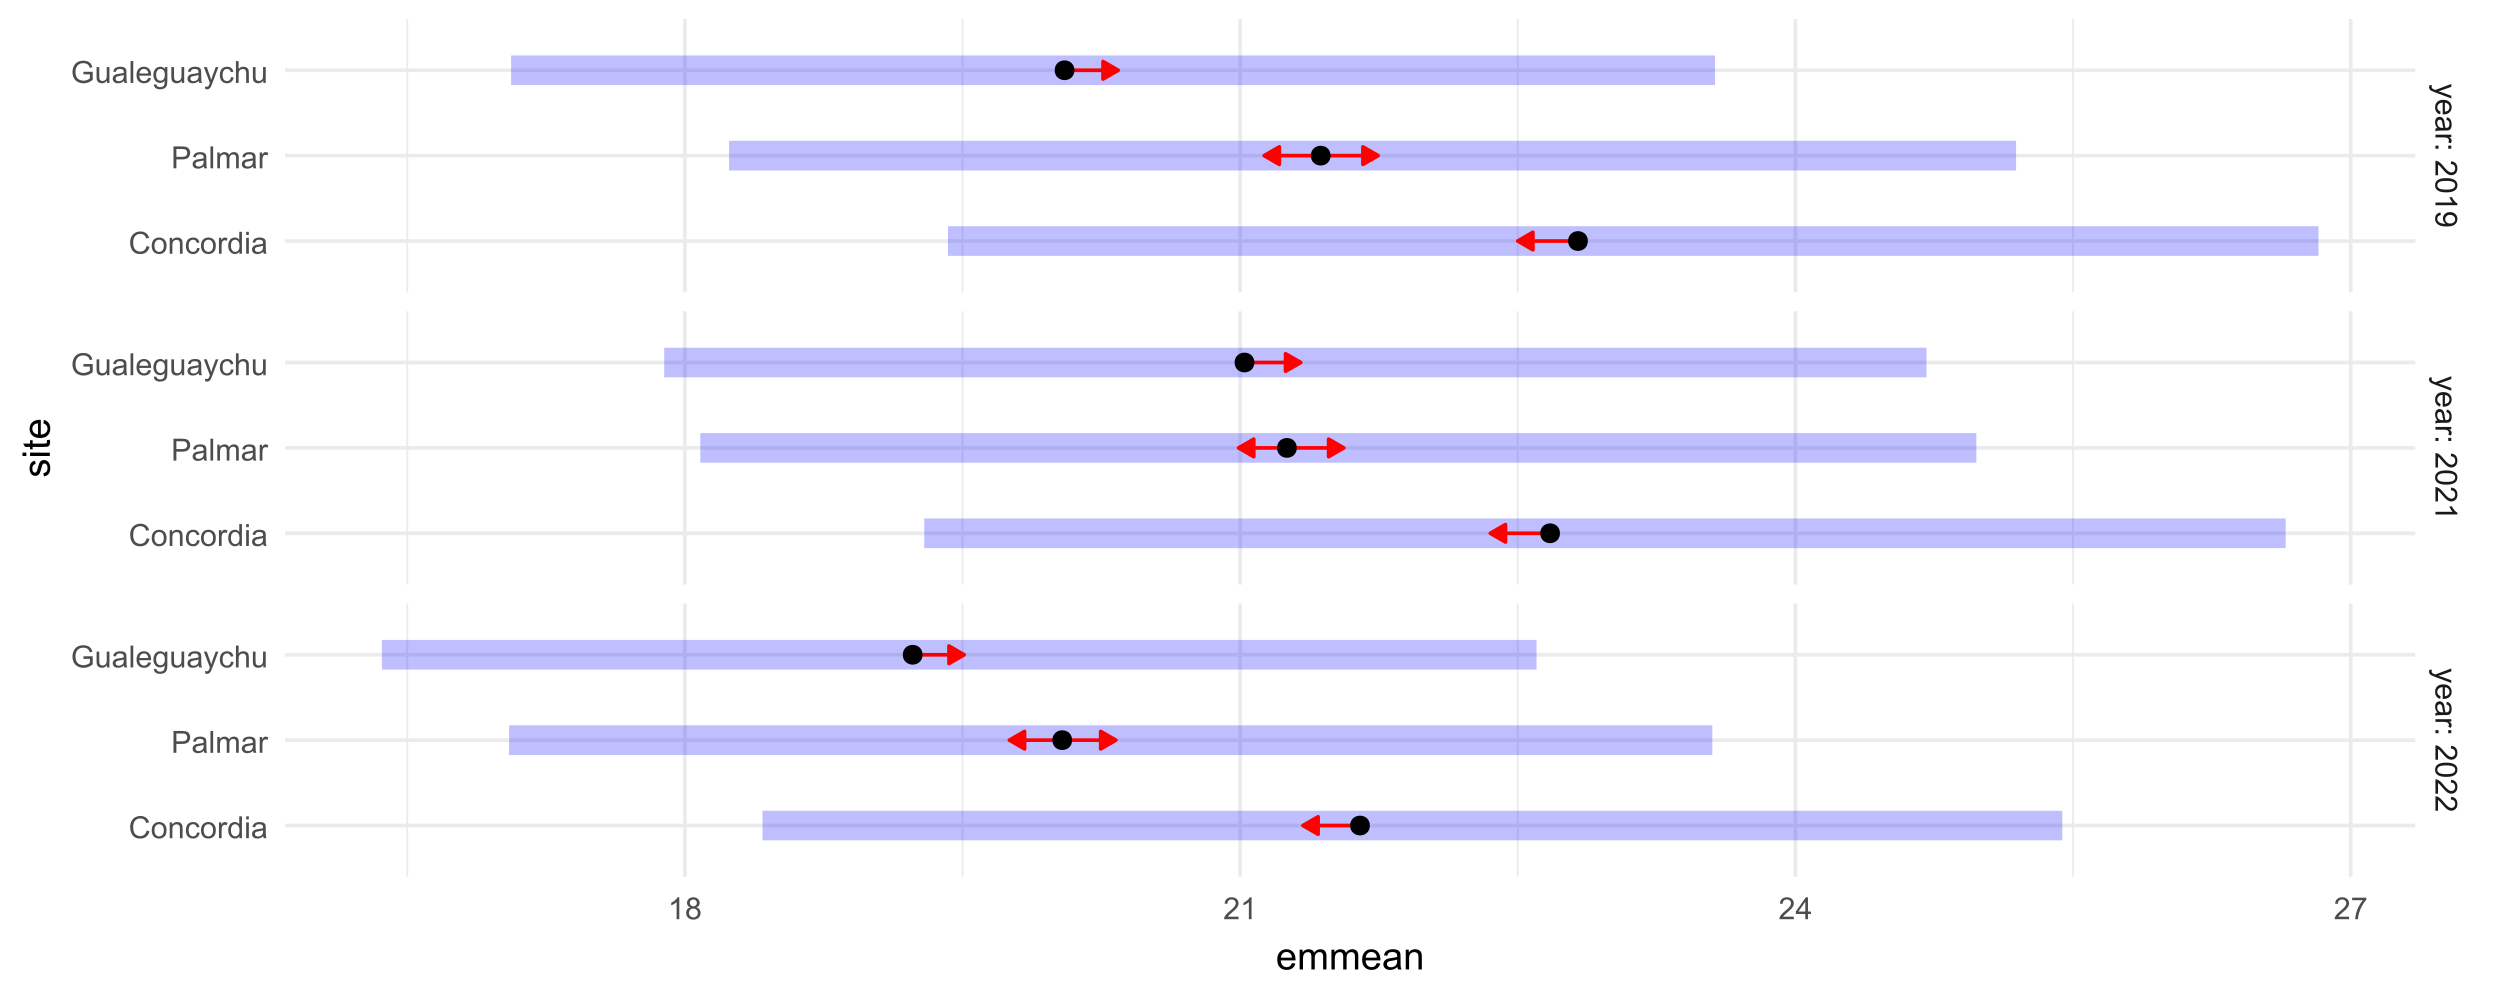 <?xml version="1.0" encoding="UTF-8"?>
<svg xmlns="http://www.w3.org/2000/svg" xmlns:xlink="http://www.w3.org/1999/xlink" width="720" height="288" viewBox="0 0 720 288">
<defs>
<g>
<g id="glyph-0-0">
<path d="M -1.758 0.547 L -1.031 0.461 C -1.078 0.629 -1.102 0.777 -1.102 0.902 C -1.102 1.074 -1.07 1.211 -1.016 1.316 C -0.957 1.418 -0.875 1.504 -0.773 1.57 C -0.695 1.617 -0.504 1.695 -0.199 1.805 C -0.156 1.82 -0.09 1.844 -0.008 1.875 L 4.562 0.141 L 4.562 0.977 L 1.922 1.926 C 1.586 2.047 1.234 2.16 0.863 2.258 C 1.219 2.344 1.566 2.449 1.902 2.574 L 4.562 3.551 L 4.562 4.324 L -0.078 2.586 C -0.578 2.402 -0.922 2.258 -1.113 2.152 C -1.367 2.016 -1.555 1.859 -1.672 1.68 C -1.793 1.504 -1.852 1.289 -1.852 1.043 C -1.852 0.895 -1.82 0.73 -1.758 0.547 Z M -1.758 0.547 "/>
</g>
<g id="glyph-0-1">
<path d="M 1.469 3.703 L 1.371 4.504 C 0.902 4.379 0.543 4.145 0.285 3.805 C 0.027 3.461 -0.102 3.027 -0.102 2.496 C -0.102 1.828 0.102 1.301 0.512 0.91 C 0.926 0.52 1.5 0.32 2.242 0.32 C 3.012 0.32 3.605 0.52 4.031 0.914 C 4.453 1.309 4.668 1.824 4.668 2.453 C 4.668 3.062 4.457 3.562 4.043 3.949 C 3.629 4.336 3.043 4.527 2.289 4.527 C 2.246 4.527 2.176 4.527 2.086 4.523 L 2.086 1.121 C 1.582 1.148 1.199 1.293 0.934 1.547 C 0.668 1.801 0.531 2.121 0.531 2.5 C 0.531 2.785 0.605 3.027 0.758 3.227 C 0.906 3.426 1.145 3.586 1.469 3.703 M 2.719 1.164 L 2.719 3.711 C 3.105 3.68 3.391 3.582 3.582 3.422 C 3.883 3.176 4.031 2.855 4.031 2.461 C 4.031 2.105 3.91 1.809 3.676 1.566 C 3.438 1.324 3.117 1.191 2.719 1.164 Z M 2.719 1.164 "/>
</g>
<g id="glyph-0-2">
<path d="M 0.562 3.559 C 0.32 3.27 0.148 2.996 0.047 2.73 C -0.055 2.465 -0.102 2.18 -0.102 1.879 C -0.102 1.375 0.02 0.992 0.266 0.723 C 0.508 0.453 0.82 0.316 1.203 0.316 C 1.426 0.316 1.629 0.367 1.816 0.469 C 2 0.57 2.148 0.707 2.262 0.871 C 2.371 1.035 2.457 1.219 2.516 1.426 C 2.555 1.578 2.594 1.809 2.629 2.113 C 2.703 2.738 2.793 3.199 2.895 3.492 C 3.004 3.496 3.07 3.496 3.098 3.496 C 3.414 3.496 3.637 3.426 3.766 3.277 C 3.938 3.082 4.027 2.789 4.027 2.398 C 4.027 2.035 3.961 1.766 3.836 1.594 C 3.707 1.418 3.48 1.289 3.16 1.207 L 3.262 0.449 C 3.586 0.52 3.848 0.633 4.047 0.789 C 4.246 0.949 4.398 1.176 4.504 1.473 C 4.613 1.773 4.668 2.117 4.668 2.508 C 4.668 2.898 4.621 3.215 4.527 3.461 C 4.438 3.703 4.32 3.883 4.184 3.996 C 4.043 4.109 3.867 4.191 3.656 4.238 C 3.523 4.262 3.289 4.273 2.945 4.273 L 1.914 4.273 C 1.191 4.273 0.738 4.293 0.547 4.324 C 0.355 4.359 0.176 4.422 0 4.52 L 0 3.711 C 0.16 3.633 0.348 3.582 0.562 3.559 M 2.289 3.492 C 2.176 3.211 2.078 2.793 2 2.23 C 1.953 1.91 1.902 1.688 1.844 1.555 C 1.785 1.422 1.703 1.32 1.594 1.25 C 1.48 1.18 1.359 1.145 1.227 1.145 C 1.02 1.145 0.848 1.223 0.711 1.379 C 0.57 1.535 0.504 1.762 0.504 2.062 C 0.504 2.359 0.566 2.625 0.699 2.859 C 0.828 3.09 1.008 3.262 1.234 3.367 C 1.406 3.453 1.664 3.492 2.008 3.492 Z M 2.289 3.492 "/>
</g>
<g id="glyph-0-3">
<path d="M 0 0.57 L 4.562 0.57 L 4.562 1.266 L 3.871 1.266 C 4.195 1.445 4.41 1.609 4.512 1.758 C 4.613 1.91 4.668 2.074 4.668 2.254 C 4.668 2.516 4.582 2.781 4.418 3.051 L 3.699 2.785 C 3.812 2.594 3.867 2.406 3.867 2.219 C 3.867 2.047 3.816 1.895 3.715 1.762 C 3.613 1.629 3.473 1.531 3.293 1.473 C 3.016 1.387 2.715 1.344 2.391 1.344 L 0 1.344 Z M 0 0.57 "/>
</g>
<g id="glyph-0-4">
<path d="M 3.684 0.793 L 4.562 0.793 L 4.562 1.676 L 3.684 1.676 L 3.684 0.793 M 0 0.797 L 0.883 0.797 L 0.883 1.676 L 0 1.676 Z M 0 0.797 "/>
</g>
<g id="glyph-0-5">
</g>
<g id="glyph-0-6">
<path d="M 0.742 4.43 L 0 4.43 L 0 0.266 C 0.188 0.262 0.367 0.289 0.539 0.355 C 0.82 0.461 1.102 0.633 1.375 0.867 C 1.648 1.098 1.969 1.438 2.328 1.879 C 2.891 2.562 3.336 3.023 3.664 3.266 C 3.992 3.508 4.301 3.625 4.594 3.625 C 4.898 3.625 5.16 3.516 5.367 3.297 C 5.578 3.078 5.684 2.793 5.684 2.441 C 5.684 2.066 5.574 1.77 5.352 1.547 C 5.125 1.324 4.816 1.211 4.422 1.207 L 4.504 0.414 C 5.098 0.469 5.547 0.672 5.859 1.027 C 6.168 1.383 6.324 1.859 6.324 2.457 C 6.324 3.062 6.156 3.539 5.824 3.895 C 5.488 4.246 5.07 4.422 4.578 4.422 C 4.324 4.422 4.078 4.371 3.832 4.266 C 3.59 4.164 3.332 3.992 3.062 3.754 C 2.793 3.516 2.426 3.117 1.957 2.562 C 1.566 2.098 1.301 1.801 1.164 1.668 C 1.023 1.535 0.883 1.426 0.742 1.34 Z M 0.742 4.43 "/>
</g>
<g id="glyph-0-7">
<path d="M 3.105 0.363 C 3.852 0.363 4.449 0.441 4.906 0.594 C 5.359 0.75 5.711 0.977 5.957 1.277 C 6.203 1.582 6.324 1.961 6.324 2.418 C 6.324 2.758 6.258 3.055 6.121 3.309 C 5.984 3.562 5.789 3.773 5.531 3.941 C 5.277 4.105 4.965 4.238 4.594 4.332 C 4.227 4.426 3.73 4.473 3.105 4.473 C 2.367 4.473 1.77 4.398 1.316 4.246 C 0.863 4.094 0.512 3.867 0.266 3.562 C 0.016 3.262 -0.105 2.879 -0.105 2.418 C -0.105 1.812 0.109 1.336 0.547 0.988 C 1.07 0.574 1.922 0.363 3.105 0.363 M 3.105 1.16 C 2.074 1.16 1.383 1.281 1.043 1.523 C 0.699 1.766 0.527 2.062 0.527 2.418 C 0.527 2.773 0.699 3.074 1.043 3.316 C 1.387 3.559 2.074 3.68 3.105 3.68 C 4.145 3.68 4.832 3.559 5.172 3.316 C 5.516 3.074 5.684 2.773 5.684 2.41 C 5.684 2.055 5.535 1.773 5.234 1.559 C 4.852 1.293 4.141 1.16 3.105 1.16 Z M 3.105 1.16 "/>
</g>
<g id="glyph-0-8">
<path d="M 0 3.277 L 0 2.504 L 4.93 2.504 C 4.75 2.32 4.574 2.074 4.395 1.773 C 4.219 1.469 4.086 1.199 3.996 0.957 L 4.742 0.957 C 4.945 1.391 5.195 1.77 5.484 2.094 C 5.773 2.418 6.055 2.645 6.324 2.781 L 6.324 3.277 Z M 0 3.277 "/>
</g>
<g id="glyph-0-9">
<path d="M 1.457 0.48 L 1.527 1.227 C 1.176 1.289 0.922 1.406 0.766 1.586 C 0.605 1.762 0.527 1.992 0.527 2.27 C 0.527 2.508 0.582 2.715 0.691 2.895 C 0.801 3.074 0.945 3.219 1.129 3.336 C 1.309 3.449 1.555 3.543 1.863 3.621 C 2.176 3.699 2.488 3.738 2.809 3.738 C 2.844 3.738 2.895 3.738 2.965 3.734 C 2.719 3.578 2.52 3.367 2.367 3.102 C 2.211 2.832 2.137 2.543 2.137 2.23 C 2.137 1.707 2.324 1.266 2.703 0.906 C 3.082 0.547 3.578 0.363 4.199 0.363 C 4.836 0.363 5.352 0.555 5.742 0.93 C 6.129 1.309 6.324 1.777 6.324 2.348 C 6.324 2.754 6.215 3.129 5.996 3.469 C 5.773 3.809 5.461 4.066 5.051 4.242 C 4.645 4.418 4.051 4.508 3.277 4.508 C 2.473 4.508 1.832 4.422 1.355 4.246 C 0.879 4.07 0.516 3.812 0.266 3.465 C 0.016 3.121 -0.105 2.715 -0.105 2.25 C -0.105 1.758 0.031 1.355 0.305 1.043 C 0.578 0.73 0.961 0.543 1.457 0.48 M 4.238 3.648 C 4.68 3.648 5.031 3.531 5.293 3.293 C 5.555 3.059 5.684 2.773 5.684 2.441 C 5.684 2.098 5.543 1.797 5.266 1.543 C 4.984 1.289 4.617 1.16 4.172 1.16 C 3.77 1.16 3.445 1.281 3.195 1.523 C 2.945 1.766 2.82 2.062 2.82 2.418 C 2.82 2.777 2.945 3.07 3.195 3.301 C 3.445 3.531 3.793 3.648 4.238 3.648 Z M 4.238 3.648 "/>
</g>
<g id="glyph-1-0">
<path d="M 3.277 0 L 2.504 0 L 2.504 -4.93 C 2.32 -4.75 2.074 -4.574 1.773 -4.395 C 1.469 -4.219 1.199 -4.086 0.957 -3.996 L 0.957 -4.742 C 1.391 -4.945 1.77 -5.195 2.094 -5.484 C 2.418 -5.773 2.645 -6.055 2.781 -6.324 L 3.277 -6.324 Z M 3.277 0 "/>
</g>
<g id="glyph-1-1">
<path d="M 1.555 -3.418 C 1.234 -3.535 0.996 -3.699 0.844 -3.918 C 0.688 -4.137 0.609 -4.398 0.609 -4.699 C 0.609 -5.16 0.773 -5.543 1.105 -5.855 C 1.434 -6.168 1.871 -6.324 2.418 -6.324 C 2.969 -6.324 3.41 -6.164 3.746 -5.848 C 4.082 -5.527 4.25 -5.137 4.25 -4.68 C 4.25 -4.387 4.172 -4.133 4.02 -3.918 C 3.867 -3.699 3.633 -3.535 3.32 -3.418 C 3.707 -3.289 4.004 -3.086 4.203 -2.805 C 4.406 -2.523 4.508 -2.191 4.508 -1.801 C 4.508 -1.262 4.316 -0.809 3.938 -0.441 C 3.555 -0.074 3.055 0.109 2.434 0.109 C 1.809 0.109 1.309 -0.078 0.93 -0.445 C 0.547 -0.812 0.355 -1.273 0.355 -1.82 C 0.355 -2.23 0.461 -2.574 0.668 -2.852 C 0.875 -3.129 1.172 -3.316 1.555 -3.418 M 1.402 -4.727 C 1.402 -4.43 1.496 -4.184 1.688 -3.996 C 1.879 -3.809 2.129 -3.711 2.438 -3.711 C 2.734 -3.711 2.977 -3.805 3.168 -3.992 C 3.359 -4.18 3.453 -4.41 3.453 -4.684 C 3.453 -4.969 3.355 -5.207 3.16 -5.398 C 2.965 -5.594 2.719 -5.688 2.43 -5.688 C 2.133 -5.688 1.887 -5.594 1.691 -5.406 C 1.5 -5.215 1.402 -4.988 1.402 -4.727 M 1.152 -1.816 C 1.152 -1.598 1.203 -1.383 1.309 -1.176 C 1.414 -0.973 1.57 -0.812 1.773 -0.699 C 1.98 -0.586 2.203 -0.527 2.441 -0.527 C 2.809 -0.527 3.117 -0.648 3.355 -0.887 C 3.598 -1.121 3.719 -1.426 3.719 -1.793 C 3.719 -2.164 3.594 -2.473 3.344 -2.715 C 3.098 -2.961 2.789 -3.082 2.414 -3.082 C 2.051 -3.082 1.75 -2.961 1.512 -2.719 C 1.27 -2.48 1.152 -2.18 1.152 -1.816 Z M 1.152 -1.816 "/>
</g>
<g id="glyph-1-2">
<path d="M 4.43 -0.742 L 4.43 0 L 0.266 0 C 0.262 -0.188 0.289 -0.367 0.355 -0.539 C 0.461 -0.82 0.633 -1.102 0.867 -1.375 C 1.098 -1.648 1.438 -1.969 1.879 -2.328 C 2.562 -2.891 3.023 -3.336 3.266 -3.664 C 3.508 -3.992 3.625 -4.301 3.625 -4.594 C 3.625 -4.898 3.516 -5.16 3.297 -5.367 C 3.078 -5.578 2.793 -5.684 2.441 -5.684 C 2.066 -5.684 1.77 -5.574 1.547 -5.352 C 1.324 -5.125 1.211 -4.816 1.207 -4.422 L 0.414 -4.504 C 0.469 -5.098 0.672 -5.547 1.027 -5.859 C 1.383 -6.168 1.859 -6.324 2.457 -6.324 C 3.062 -6.324 3.539 -6.156 3.895 -5.824 C 4.246 -5.488 4.422 -5.07 4.422 -4.578 C 4.422 -4.324 4.371 -4.078 4.266 -3.832 C 4.164 -3.59 3.992 -3.332 3.754 -3.062 C 3.516 -2.793 3.117 -2.426 2.562 -1.957 C 2.098 -1.566 1.801 -1.301 1.668 -1.164 C 1.535 -1.023 1.426 -0.883 1.34 -0.742 Z M 4.43 -0.742 "/>
</g>
<g id="glyph-1-3">
<path d="M 2.844 0 L 2.844 -1.508 L 0.113 -1.508 L 0.113 -2.219 L 2.988 -6.301 L 3.617 -6.301 L 3.617 -2.219 L 4.469 -2.219 L 4.469 -1.508 L 3.617 -1.508 L 3.617 0 L 2.844 0 M 2.844 -2.219 L 2.844 -5.059 L 0.871 -2.219 Z M 2.844 -2.219 "/>
</g>
<g id="glyph-1-4">
<path d="M 0.418 -5.473 L 0.418 -6.219 L 4.496 -6.219 L 4.496 -5.617 C 4.094 -5.188 3.695 -4.621 3.301 -3.914 C 2.91 -3.207 2.605 -2.48 2.391 -1.73 C 2.234 -1.203 2.137 -0.629 2.094 0 L 1.297 0 C 1.305 -0.496 1.402 -1.094 1.59 -1.797 C 1.777 -2.496 2.043 -3.176 2.391 -3.828 C 2.738 -4.477 3.109 -5.027 3.504 -5.473 Z M 0.418 -5.473 "/>
</g>
<g id="glyph-1-5">
<path d="M 5.172 -2.207 L 6.008 -2 C 5.832 -1.312 5.52 -0.793 5.062 -0.434 C 4.609 -0.074 4.055 0.109 3.398 0.109 C 2.719 0.109 2.168 -0.031 1.742 -0.309 C 1.316 -0.582 0.992 -0.984 0.77 -1.508 C 0.551 -2.031 0.438 -2.594 0.438 -3.195 C 0.438 -3.852 0.562 -4.426 0.812 -4.914 C 1.066 -5.402 1.422 -5.773 1.883 -6.027 C 2.348 -6.281 2.855 -6.406 3.41 -6.406 C 4.043 -6.406 4.57 -6.246 5 -5.926 C 5.43 -5.605 5.73 -5.152 5.898 -4.57 L 5.078 -4.379 C 4.934 -4.836 4.723 -5.172 4.441 -5.379 C 4.164 -5.59 3.816 -5.695 3.395 -5.695 C 2.91 -5.695 2.504 -5.578 2.18 -5.344 C 1.855 -5.113 1.629 -4.801 1.496 -4.41 C 1.363 -4.02 1.297 -3.617 1.297 -3.203 C 1.297 -2.664 1.375 -2.199 1.531 -1.797 C 1.688 -1.398 1.93 -1.102 2.262 -0.902 C 2.59 -0.703 2.945 -0.605 3.332 -0.605 C 3.797 -0.605 4.191 -0.742 4.516 -1.008 C 4.84 -1.277 5.059 -1.68 5.172 -2.207 Z M 5.172 -2.207 "/>
</g>
<g id="glyph-1-6">
<path d="M 0.293 -2.281 C 0.293 -3.125 0.527 -3.754 0.996 -4.16 C 1.391 -4.496 1.867 -4.668 2.434 -4.668 C 3.059 -4.668 3.57 -4.461 3.969 -4.051 C 4.367 -3.641 4.566 -3.07 4.566 -2.348 C 4.566 -1.758 4.48 -1.297 4.305 -0.961 C 4.129 -0.625 3.871 -0.363 3.535 -0.176 C 3.199 0.012 2.832 0.102 2.434 0.102 C 1.793 0.102 1.277 -0.102 0.883 -0.512 C 0.488 -0.922 0.293 -1.512 0.293 -2.281 M 1.086 -2.281 C 1.086 -1.699 1.215 -1.258 1.469 -0.969 C 1.723 -0.68 2.047 -0.531 2.434 -0.531 C 2.816 -0.531 3.137 -0.68 3.391 -0.973 C 3.645 -1.262 3.773 -1.707 3.773 -2.309 C 3.773 -2.871 3.645 -3.301 3.387 -3.59 C 3.133 -3.879 2.812 -4.027 2.434 -4.027 C 2.047 -4.027 1.723 -3.883 1.469 -3.594 C 1.215 -3.305 1.086 -2.867 1.086 -2.281 Z M 1.086 -2.281 "/>
</g>
<g id="glyph-1-7">
<path d="M 0.578 0 L 0.578 -4.562 L 1.277 -4.562 L 1.277 -3.914 C 1.609 -4.414 2.094 -4.668 2.727 -4.668 C 3.004 -4.668 3.258 -4.617 3.488 -4.52 C 3.719 -4.418 3.891 -4.289 4.004 -4.129 C 4.121 -3.969 4.199 -3.777 4.246 -3.559 C 4.273 -3.414 4.289 -3.164 4.289 -2.805 L 4.289 0 L 3.516 0 L 3.516 -2.777 C 3.516 -3.09 3.484 -3.328 3.426 -3.484 C 3.363 -3.641 3.258 -3.762 3.105 -3.855 C 2.953 -3.949 2.773 -3.996 2.566 -3.996 C 2.234 -3.996 1.953 -3.891 1.711 -3.684 C 1.473 -3.473 1.352 -3.078 1.352 -2.492 L 1.352 0 Z M 0.578 0 "/>
</g>
<g id="glyph-1-8">
<path d="M 3.559 -1.672 L 4.32 -1.574 C 4.234 -1.047 4.023 -0.637 3.68 -0.34 C 3.34 -0.047 2.918 0.102 2.418 0.102 C 1.793 0.102 1.293 -0.102 0.914 -0.508 C 0.535 -0.918 0.344 -1.504 0.344 -2.266 C 0.344 -2.758 0.426 -3.188 0.59 -3.559 C 0.754 -3.926 1 -4.203 1.336 -4.391 C 1.668 -4.574 2.031 -4.668 2.422 -4.668 C 2.918 -4.668 3.324 -4.543 3.641 -4.289 C 3.953 -4.039 4.156 -3.684 4.246 -3.223 L 3.492 -3.105 C 3.422 -3.414 3.297 -3.645 3.113 -3.797 C 2.93 -3.953 2.711 -4.031 2.453 -4.031 C 2.062 -4.031 1.746 -3.891 1.504 -3.613 C 1.262 -3.332 1.141 -2.891 1.141 -2.285 C 1.141 -1.672 1.258 -1.227 1.492 -0.949 C 1.727 -0.672 2.031 -0.531 2.41 -0.531 C 2.715 -0.531 2.969 -0.625 3.172 -0.812 C 3.375 -1 3.504 -1.285 3.559 -1.672 Z M 3.559 -1.672 "/>
</g>
<g id="glyph-1-9">
<path d="M 0.57 0 L 0.57 -4.562 L 1.266 -4.562 L 1.266 -3.871 C 1.445 -4.195 1.609 -4.41 1.758 -4.512 C 1.91 -4.613 2.074 -4.668 2.258 -4.668 C 2.516 -4.668 2.781 -4.582 3.051 -4.418 L 2.785 -3.699 C 2.594 -3.812 2.406 -3.867 2.219 -3.867 C 2.047 -3.867 1.895 -3.816 1.762 -3.715 C 1.629 -3.613 1.531 -3.473 1.473 -3.293 C 1.387 -3.016 1.344 -2.715 1.344 -2.391 L 1.344 0 Z M 0.57 0 "/>
</g>
<g id="glyph-1-10">
<path d="M 3.539 0 L 3.539 -0.574 C 3.25 -0.125 2.824 0.102 2.266 0.102 C 1.902 0.102 1.566 0.004 1.262 -0.199 C 0.957 -0.398 0.719 -0.68 0.551 -1.039 C 0.383 -1.398 0.301 -1.809 0.301 -2.277 C 0.301 -2.734 0.375 -3.145 0.527 -3.516 C 0.68 -3.887 0.906 -4.172 1.211 -4.371 C 1.516 -4.566 1.855 -4.668 2.23 -4.668 C 2.504 -4.668 2.75 -4.609 2.965 -4.492 C 3.18 -4.375 3.355 -4.227 3.488 -4.039 L 3.488 -6.301 L 4.258 -6.301 L 4.258 0 L 3.539 0 M 1.094 -2.277 C 1.094 -1.691 1.219 -1.258 1.465 -0.969 C 1.711 -0.676 2.004 -0.531 2.336 -0.531 C 2.676 -0.531 2.961 -0.672 3.199 -0.949 C 3.434 -1.223 3.555 -1.645 3.555 -2.211 C 3.555 -2.836 3.434 -3.297 3.191 -3.59 C 2.953 -3.879 2.656 -4.027 2.305 -4.027 C 1.961 -4.027 1.672 -3.887 1.441 -3.605 C 1.211 -3.324 1.094 -2.883 1.094 -2.277 Z M 1.094 -2.277 "/>
</g>
<g id="glyph-1-11">
<path d="M 0.586 -5.41 L 0.586 -6.301 L 1.359 -6.301 L 1.359 -5.41 L 0.586 -5.41 M 0.586 0 L 0.586 -4.562 L 1.359 -4.562 L 1.359 0 Z M 0.586 0 "/>
</g>
<g id="glyph-1-12">
<path d="M 3.559 -0.562 C 3.27 -0.32 2.996 -0.148 2.73 -0.047 C 2.465 0.055 2.18 0.102 1.879 0.102 C 1.375 0.102 0.992 -0.02 0.723 -0.266 C 0.453 -0.508 0.316 -0.82 0.316 -1.203 C 0.316 -1.426 0.367 -1.629 0.469 -1.816 C 0.57 -2 0.707 -2.148 0.871 -2.262 C 1.035 -2.371 1.219 -2.457 1.426 -2.516 C 1.578 -2.555 1.809 -2.594 2.113 -2.629 C 2.738 -2.703 3.199 -2.793 3.492 -2.895 C 3.496 -3.004 3.496 -3.07 3.496 -3.098 C 3.496 -3.414 3.426 -3.637 3.277 -3.766 C 3.082 -3.938 2.789 -4.027 2.398 -4.027 C 2.035 -4.027 1.766 -3.961 1.594 -3.836 C 1.418 -3.707 1.289 -3.48 1.207 -3.16 L 0.453 -3.262 C 0.52 -3.586 0.633 -3.848 0.789 -4.047 C 0.949 -4.246 1.176 -4.398 1.473 -4.504 C 1.773 -4.613 2.117 -4.668 2.508 -4.668 C 2.898 -4.668 3.215 -4.621 3.461 -4.527 C 3.703 -4.438 3.883 -4.32 3.996 -4.184 C 4.109 -4.043 4.191 -3.867 4.238 -3.656 C 4.262 -3.523 4.273 -3.289 4.273 -2.945 L 4.273 -1.914 C 4.273 -1.191 4.293 -0.738 4.324 -0.547 C 4.359 -0.355 4.422 -0.176 4.52 0 L 3.711 0 C 3.633 -0.16 3.582 -0.348 3.559 -0.562 M 3.492 -2.289 C 3.211 -2.176 2.793 -2.078 2.23 -2 C 1.91 -1.953 1.688 -1.902 1.555 -1.844 C 1.422 -1.785 1.32 -1.703 1.25 -1.594 C 1.18 -1.48 1.145 -1.359 1.145 -1.227 C 1.145 -1.02 1.223 -0.848 1.379 -0.711 C 1.535 -0.57 1.762 -0.504 2.062 -0.504 C 2.359 -0.504 2.625 -0.566 2.859 -0.699 C 3.09 -0.828 3.262 -1.008 3.367 -1.234 C 3.453 -1.406 3.492 -1.664 3.492 -2.008 Z M 3.492 -2.289 "/>
</g>
<g id="glyph-1-13">
<path d="M 0.68 0 L 0.68 -6.301 L 3.055 -6.301 C 3.473 -6.301 3.793 -6.277 4.012 -6.238 C 4.324 -6.188 4.582 -6.09 4.789 -5.945 C 5 -5.801 5.168 -5.598 5.297 -5.336 C 5.422 -5.074 5.488 -4.789 5.488 -4.477 C 5.488 -3.941 5.316 -3.488 4.977 -3.117 C 4.637 -2.746 4.02 -2.562 3.129 -2.562 L 1.512 -2.562 L 1.512 0 L 0.68 0 M 1.512 -3.305 L 3.141 -3.305 C 3.68 -3.305 4.062 -3.406 4.289 -3.605 C 4.516 -3.805 4.629 -4.086 4.629 -4.453 C 4.629 -4.715 4.562 -4.941 4.43 -5.129 C 4.293 -5.316 4.121 -5.441 3.902 -5.5 C 3.762 -5.539 3.504 -5.555 3.125 -5.555 L 1.512 -5.555 Z M 1.512 -3.305 "/>
</g>
<g id="glyph-1-14">
<path d="M 0.562 0 L 0.562 -6.301 L 1.336 -6.301 L 1.336 0 Z M 0.562 0 "/>
</g>
<g id="glyph-1-15">
<path d="M 0.578 0 L 0.578 -4.562 L 1.273 -4.562 L 1.273 -3.922 C 1.414 -4.148 1.605 -4.328 1.844 -4.461 C 2.082 -4.598 2.352 -4.668 2.656 -4.668 C 2.992 -4.668 3.27 -4.598 3.488 -4.457 C 3.703 -4.316 3.855 -4.121 3.945 -3.867 C 4.305 -4.398 4.773 -4.668 5.355 -4.668 C 5.805 -4.668 6.156 -4.543 6.398 -4.289 C 6.641 -4.039 6.762 -3.652 6.762 -3.133 L 6.762 0 L 5.996 0 L 5.996 -2.875 C 5.996 -3.184 5.969 -3.406 5.918 -3.543 C 5.867 -3.68 5.777 -3.789 5.645 -3.871 C 5.516 -3.953 5.359 -3.996 5.184 -3.996 C 4.859 -3.996 4.594 -3.891 4.383 -3.676 C 4.172 -3.461 4.066 -3.121 4.066 -2.652 L 4.066 0 L 3.293 0 L 3.293 -2.965 C 3.293 -3.309 3.227 -3.566 3.102 -3.738 C 2.977 -3.91 2.77 -3.996 2.484 -3.996 C 2.266 -3.996 2.066 -3.938 1.879 -3.824 C 1.695 -3.711 1.562 -3.543 1.477 -3.32 C 1.395 -3.102 1.352 -2.781 1.352 -2.367 L 1.352 0 Z M 0.578 0 "/>
</g>
<g id="glyph-1-16">
<path d="M 3.625 -2.469 L 3.625 -3.211 L 6.297 -3.215 L 6.297 -0.875 C 5.887 -0.551 5.461 -0.305 5.027 -0.141 C 4.594 0.023 4.145 0.109 3.688 0.109 C 3.066 0.109 2.504 -0.023 2 -0.289 C 1.496 -0.555 1.113 -0.938 0.855 -1.441 C 0.598 -1.941 0.469 -2.5 0.469 -3.121 C 0.469 -3.734 0.598 -4.305 0.852 -4.836 C 1.109 -5.367 1.477 -5.762 1.961 -6.02 C 2.441 -6.277 2.996 -6.406 3.621 -6.406 C 4.078 -6.406 4.488 -6.332 4.859 -6.184 C 5.227 -6.039 5.516 -5.832 5.723 -5.57 C 5.934 -5.305 6.09 -4.961 6.199 -4.539 L 5.449 -4.332 C 5.355 -4.652 5.238 -4.902 5.098 -5.086 C 4.957 -5.27 4.754 -5.418 4.496 -5.527 C 4.234 -5.637 3.945 -5.695 3.625 -5.695 C 3.246 -5.695 2.918 -5.637 2.637 -5.52 C 2.359 -5.402 2.137 -5.25 1.965 -5.062 C 1.797 -4.871 1.664 -4.664 1.57 -4.438 C 1.406 -4.051 1.328 -3.625 1.328 -3.172 C 1.328 -2.609 1.426 -2.141 1.617 -1.762 C 1.812 -1.383 2.094 -1.102 2.461 -0.918 C 2.832 -0.734 3.223 -0.645 3.641 -0.645 C 4 -0.645 4.352 -0.715 4.695 -0.852 C 5.039 -0.992 5.301 -1.141 5.477 -1.297 L 5.477 -2.469 Z M 3.625 -2.469 "/>
</g>
<g id="glyph-1-17">
<path d="M 3.57 0 L 3.57 -0.672 C 3.215 -0.156 2.734 0.102 2.121 0.102 C 1.852 0.102 1.602 0.051 1.367 -0.051 C 1.137 -0.156 0.961 -0.285 0.848 -0.441 C 0.734 -0.598 0.656 -0.789 0.609 -1.016 C 0.578 -1.164 0.562 -1.406 0.562 -1.734 L 0.562 -4.562 L 1.336 -4.562 L 1.336 -2.031 C 1.336 -1.629 1.352 -1.355 1.383 -1.215 C 1.434 -1.012 1.535 -0.852 1.691 -0.738 C 1.852 -0.621 2.047 -0.562 2.277 -0.562 C 2.508 -0.562 2.727 -0.621 2.93 -0.742 C 3.133 -0.859 3.277 -1.023 3.363 -1.227 C 3.445 -1.43 3.488 -1.73 3.488 -2.117 L 3.488 -4.562 L 4.262 -4.562 L 4.262 0 Z M 3.57 0 "/>
</g>
<g id="glyph-1-18">
<path d="M 3.703 -1.469 L 4.504 -1.371 C 4.379 -0.902 4.145 -0.543 3.805 -0.285 C 3.461 -0.027 3.027 0.102 2.496 0.102 C 1.828 0.102 1.301 -0.102 0.91 -0.512 C 0.52 -0.926 0.32 -1.5 0.32 -2.242 C 0.32 -3.012 0.52 -3.605 0.914 -4.031 C 1.312 -4.453 1.824 -4.668 2.453 -4.668 C 3.062 -4.668 3.562 -4.457 3.949 -4.043 C 4.336 -3.629 4.527 -3.043 4.527 -2.289 C 4.527 -2.246 4.527 -2.176 4.523 -2.086 L 1.121 -2.086 C 1.148 -1.582 1.293 -1.199 1.547 -0.934 C 1.801 -0.664 2.121 -0.531 2.5 -0.531 C 2.785 -0.531 3.027 -0.605 3.227 -0.758 C 3.426 -0.906 3.586 -1.145 3.703 -1.469 M 1.164 -2.719 L 3.711 -2.719 C 3.68 -3.105 3.582 -3.391 3.422 -3.582 C 3.176 -3.883 2.855 -4.031 2.461 -4.031 C 2.105 -4.031 1.809 -3.91 1.566 -3.676 C 1.324 -3.438 1.191 -3.117 1.164 -2.719 Z M 1.164 -2.719 "/>
</g>
<g id="glyph-1-19">
<path d="M 0.438 0.379 L 1.191 0.488 C 1.223 0.723 1.309 0.891 1.453 0.996 C 1.645 1.141 1.906 1.211 2.238 1.211 C 2.598 1.211 2.875 1.141 3.066 0.996 C 3.262 0.855 3.395 0.652 3.465 0.395 C 3.504 0.238 3.523 -0.094 3.52 -0.598 C 3.18 -0.199 2.762 0 2.258 0 C 1.629 0 1.145 -0.227 0.801 -0.68 C 0.457 -1.133 0.285 -1.676 0.285 -2.309 C 0.285 -2.742 0.363 -3.145 0.52 -3.512 C 0.676 -3.879 0.906 -4.164 1.207 -4.367 C 1.504 -4.566 1.855 -4.668 2.262 -4.668 C 2.797 -4.668 3.242 -4.449 3.594 -4.012 L 3.594 -4.562 L 4.305 -4.562 L 4.305 -0.617 C 4.305 0.09 4.234 0.594 4.09 0.891 C 3.945 1.188 3.715 1.422 3.402 1.594 C 3.086 1.766 2.703 1.852 2.242 1.852 C 1.699 1.852 1.258 1.73 0.926 1.484 C 0.59 1.238 0.426 0.871 0.438 0.379 M 1.078 -2.363 C 1.078 -1.766 1.199 -1.328 1.434 -1.055 C 1.672 -0.777 1.973 -0.641 2.328 -0.641 C 2.684 -0.641 2.98 -0.777 3.223 -1.051 C 3.465 -1.324 3.582 -1.754 3.582 -2.336 C 3.582 -2.895 3.461 -3.316 3.211 -3.602 C 2.965 -3.883 2.664 -4.027 2.316 -4.027 C 1.973 -4.027 1.68 -3.887 1.441 -3.605 C 1.199 -3.328 1.078 -2.914 1.078 -2.363 Z M 1.078 -2.363 "/>
</g>
<g id="glyph-1-20">
<path d="M 0.547 1.758 L 0.461 1.031 C 0.629 1.078 0.777 1.102 0.902 1.102 C 1.074 1.102 1.211 1.07 1.316 1.016 C 1.418 0.957 1.504 0.875 1.57 0.773 C 1.617 0.695 1.695 0.504 1.805 0.199 C 1.82 0.156 1.844 0.09 1.875 0.008 L 0.141 -4.562 L 0.977 -4.562 L 1.926 -1.922 C 2.047 -1.586 2.16 -1.234 2.258 -0.863 C 2.344 -1.219 2.449 -1.566 2.574 -1.902 L 3.551 -4.562 L 4.324 -4.562 L 2.586 0.078 C 2.402 0.578 2.258 0.926 2.152 1.113 C 2.016 1.367 1.859 1.555 1.68 1.672 C 1.504 1.793 1.289 1.852 1.043 1.852 C 0.895 1.852 0.73 1.82 0.547 1.758 Z M 0.547 1.758 "/>
</g>
<g id="glyph-1-21">
<path d="M 0.578 0 L 0.578 -6.301 L 1.352 -6.301 L 1.352 -4.039 C 1.715 -4.457 2.168 -4.668 2.719 -4.668 C 3.059 -4.668 3.352 -4.602 3.602 -4.465 C 3.852 -4.332 4.027 -4.148 4.137 -3.914 C 4.242 -3.68 4.297 -3.34 4.297 -2.891 L 4.297 0 L 3.523 0 L 3.523 -2.891 C 3.523 -3.277 3.441 -3.559 3.273 -3.734 C 3.105 -3.914 2.867 -4 2.562 -4 C 2.332 -4 2.117 -3.941 1.914 -3.82 C 1.711 -3.703 1.57 -3.543 1.484 -3.34 C 1.398 -3.137 1.352 -2.855 1.352 -2.496 L 1.352 0 Z M 0.578 0 "/>
</g>
<g id="glyph-2-0">
<path d="M 4.629 -1.836 L 5.629 -1.715 C 5.473 -1.129 5.18 -0.676 4.754 -0.355 C 4.328 -0.031 3.781 0.129 3.121 0.129 C 2.285 0.129 1.625 -0.129 1.137 -0.641 C 0.648 -1.156 0.402 -1.875 0.402 -2.805 C 0.402 -3.762 0.648 -4.508 1.145 -5.039 C 1.637 -5.566 2.277 -5.832 3.066 -5.832 C 3.828 -5.832 4.453 -5.574 4.938 -5.055 C 5.418 -4.535 5.66 -3.805 5.66 -2.863 C 5.66 -2.805 5.66 -2.719 5.656 -2.605 L 1.402 -2.605 C 1.438 -1.977 1.613 -1.5 1.934 -1.164 C 2.254 -0.832 2.648 -0.664 3.125 -0.664 C 3.48 -0.664 3.781 -0.758 4.035 -0.945 C 4.285 -1.133 4.484 -1.43 4.629 -1.836 M 1.457 -3.398 L 4.641 -3.398 C 4.598 -3.879 4.477 -4.238 4.273 -4.48 C 3.969 -4.852 3.566 -5.039 3.078 -5.039 C 2.633 -5.039 2.262 -4.891 1.957 -4.594 C 1.656 -4.297 1.488 -3.898 1.457 -3.398 Z M 1.457 -3.398 "/>
</g>
<g id="glyph-2-1">
<path d="M 0.727 0 L 0.727 -5.703 L 1.59 -5.703 L 1.59 -4.902 C 1.77 -5.184 2.008 -5.406 2.305 -5.578 C 2.602 -5.746 2.941 -5.832 3.32 -5.832 C 3.742 -5.832 4.09 -5.746 4.359 -5.57 C 4.629 -5.395 4.82 -5.148 4.93 -4.836 C 5.383 -5.5 5.969 -5.832 6.691 -5.832 C 7.258 -5.832 7.691 -5.676 7.996 -5.363 C 8.301 -5.051 8.453 -4.566 8.453 -3.914 L 8.453 0 L 7.492 0 L 7.492 -3.594 C 7.492 -3.98 7.461 -4.258 7.398 -4.43 C 7.336 -4.598 7.223 -4.734 7.059 -4.84 C 6.895 -4.941 6.699 -4.996 6.477 -4.996 C 6.078 -4.996 5.742 -4.863 5.477 -4.594 C 5.215 -4.328 5.082 -3.902 5.082 -3.312 L 5.082 0 L 4.113 0 L 4.113 -3.707 C 4.113 -4.137 4.035 -4.457 3.879 -4.672 C 3.719 -4.887 3.461 -4.996 3.105 -4.996 C 2.832 -4.996 2.582 -4.922 2.352 -4.781 C 2.117 -4.637 1.953 -4.426 1.848 -4.152 C 1.742 -3.875 1.691 -3.48 1.691 -2.961 L 1.691 0 Z M 0.727 0 "/>
</g>
<g id="glyph-2-2">
<path d="M 4.445 -0.703 C 4.09 -0.398 3.746 -0.184 3.414 -0.059 C 3.082 0.066 2.727 0.129 2.348 0.129 C 1.719 0.129 1.238 -0.023 0.902 -0.332 C 0.566 -0.637 0.398 -1.027 0.398 -1.504 C 0.398 -1.781 0.461 -2.039 0.59 -2.27 C 0.715 -2.5 0.883 -2.688 1.086 -2.824 C 1.293 -2.965 1.523 -3.07 1.781 -3.141 C 1.973 -3.191 2.258 -3.242 2.641 -3.289 C 3.422 -3.379 3.996 -3.492 4.367 -3.621 C 4.371 -3.754 4.371 -3.836 4.371 -3.871 C 4.371 -4.266 4.281 -4.543 4.098 -4.703 C 3.852 -4.922 3.484 -5.031 2.996 -5.031 C 2.543 -5.031 2.207 -4.953 1.988 -4.793 C 1.773 -4.633 1.613 -4.352 1.508 -3.949 L 0.562 -4.078 C 0.648 -4.48 0.793 -4.809 0.988 -5.059 C 1.184 -5.305 1.469 -5.496 1.844 -5.633 C 2.215 -5.766 2.645 -5.832 3.137 -5.832 C 3.625 -5.832 4.02 -5.777 4.324 -5.66 C 4.629 -5.547 4.852 -5.402 4.996 -5.23 C 5.137 -5.055 5.238 -4.836 5.297 -4.57 C 5.328 -4.406 5.344 -4.109 5.344 -3.68 L 5.344 -2.391 C 5.344 -1.492 5.363 -0.922 5.406 -0.684 C 5.445 -0.445 5.527 -0.219 5.648 0 L 4.641 0 C 4.539 -0.199 4.477 -0.434 4.445 -0.703 M 4.367 -2.863 C 4.016 -2.719 3.488 -2.598 2.789 -2.496 C 2.391 -2.441 2.109 -2.375 1.945 -2.305 C 1.781 -2.234 1.652 -2.129 1.562 -1.988 C 1.473 -1.852 1.43 -1.699 1.43 -1.531 C 1.43 -1.273 1.527 -1.059 1.723 -0.887 C 1.918 -0.715 2.203 -0.629 2.578 -0.629 C 2.949 -0.629 3.281 -0.711 3.57 -0.871 C 3.863 -1.035 4.074 -1.258 4.211 -1.543 C 4.316 -1.762 4.367 -2.082 4.367 -2.508 Z M 4.367 -2.863 "/>
</g>
<g id="glyph-2-3">
<path d="M 0.727 0 L 0.727 -5.703 L 1.594 -5.703 L 1.594 -4.895 C 2.016 -5.52 2.621 -5.832 3.41 -5.832 C 3.754 -5.832 4.07 -5.77 4.359 -5.648 C 4.648 -5.523 4.863 -5.363 5.008 -5.16 C 5.148 -4.961 5.25 -4.723 5.305 -4.445 C 5.344 -4.27 5.359 -3.953 5.359 -3.508 L 5.359 0 L 4.395 0 L 4.395 -3.469 C 4.395 -3.863 4.355 -4.156 4.281 -4.352 C 4.207 -4.547 4.07 -4.703 3.879 -4.82 C 3.688 -4.938 3.465 -4.996 3.207 -4.996 C 2.793 -4.996 2.438 -4.863 2.141 -4.602 C 1.84 -4.34 1.691 -3.844 1.691 -3.117 L 1.691 0 Z M 0.727 0 "/>
</g>
<g id="glyph-3-0">
<path d="M -1.703 -0.34 L -1.852 -1.293 C -1.469 -1.348 -1.176 -1.496 -0.973 -1.742 C -0.77 -1.988 -0.664 -2.332 -0.664 -2.773 C -0.664 -3.215 -0.758 -3.547 -0.938 -3.758 C -1.117 -3.977 -1.332 -4.082 -1.574 -4.082 C -1.793 -4.082 -1.965 -3.988 -2.09 -3.797 C -2.176 -3.664 -2.285 -3.336 -2.418 -2.809 C -2.598 -2.102 -2.75 -1.609 -2.883 -1.336 C -3.012 -1.062 -3.191 -0.852 -3.426 -0.711 C -3.656 -0.57 -3.91 -0.5 -4.188 -0.5 C -4.445 -0.5 -4.68 -0.559 -4.895 -0.676 C -5.113 -0.789 -5.293 -0.949 -5.438 -1.148 C -5.547 -1.301 -5.641 -1.504 -5.719 -1.766 C -5.793 -2.023 -5.832 -2.301 -5.832 -2.602 C -5.832 -3.047 -5.77 -3.441 -5.641 -3.777 C -5.512 -4.117 -5.336 -4.367 -5.117 -4.527 C -4.895 -4.688 -4.602 -4.801 -4.234 -4.859 L -4.102 -3.914 C -4.398 -3.871 -4.625 -3.75 -4.789 -3.543 C -4.957 -3.336 -5.039 -3.047 -5.039 -2.668 C -5.039 -2.227 -4.965 -1.91 -4.816 -1.719 C -4.672 -1.527 -4.5 -1.434 -4.301 -1.434 C -4.176 -1.434 -4.062 -1.473 -3.965 -1.551 C -3.859 -1.633 -3.773 -1.754 -3.707 -1.922 C -3.672 -2.02 -3.586 -2.305 -3.461 -2.777 C -3.277 -3.461 -3.125 -3.938 -3.012 -4.207 C -2.895 -4.48 -2.727 -4.691 -2.504 -4.844 C -2.281 -5 -2.004 -5.074 -1.676 -5.074 C -1.352 -5.074 -1.051 -4.98 -0.766 -4.793 C -0.48 -4.605 -0.262 -4.336 -0.105 -3.98 C 0.051 -3.625 0.129 -3.223 0.129 -2.777 C 0.129 -2.035 -0.023 -1.473 -0.332 -1.082 C -0.641 -0.695 -1.098 -0.445 -1.703 -0.34 Z M -1.703 -0.34 "/>
</g>
<g id="glyph-3-1">
<path d="M -6.762 -0.73 L -7.875 -0.73 L -7.875 -1.699 L -6.762 -1.699 L -6.762 -0.73 M 0 -0.73 L -5.703 -0.73 L -5.703 -1.699 L 0 -1.695 Z M 0 -0.73 "/>
</g>
<g id="glyph-3-2">
<path d="M -0.863 -2.836 L -0.012 -2.977 C 0.047 -2.703 0.074 -2.461 0.074 -2.246 C 0.074 -1.895 0.02 -1.621 -0.09 -1.43 C -0.203 -1.234 -0.348 -1.098 -0.527 -1.02 C -0.711 -0.941 -1.09 -0.902 -1.672 -0.902 L -4.953 -0.902 L -4.953 -0.195 L -5.703 -0.195 L -5.703 -0.902 L -7.117 -0.902 L -7.695 -1.863 L -5.703 -1.863 L -5.703 -2.836 L -4.953 -2.836 L -4.953 -1.863 L -1.617 -1.863 C -1.34 -1.863 -1.164 -1.879 -1.086 -1.914 C -1.008 -1.949 -0.945 -2.004 -0.898 -2.082 C -0.852 -2.16 -0.828 -2.27 -0.828 -2.41 C -0.828 -2.52 -0.84 -2.66 -0.863 -2.836 Z M -0.863 -2.836 "/>
</g>
<g id="glyph-3-3">
<path d="M -1.836 -4.629 L -1.715 -5.629 C -1.129 -5.473 -0.676 -5.18 -0.355 -4.754 C -0.031 -4.328 0.129 -3.781 0.129 -3.121 C 0.129 -2.285 -0.129 -1.625 -0.641 -1.137 C -1.156 -0.648 -1.875 -0.402 -2.805 -0.402 C -3.762 -0.402 -4.508 -0.648 -5.039 -1.145 C -5.566 -1.637 -5.832 -2.277 -5.832 -3.066 C -5.832 -3.828 -5.574 -4.453 -5.055 -4.938 C -4.535 -5.418 -3.805 -5.66 -2.863 -5.66 C -2.805 -5.66 -2.719 -5.66 -2.605 -5.656 L -2.605 -1.402 C -1.977 -1.438 -1.5 -1.613 -1.164 -1.934 C -0.832 -2.254 -0.664 -2.648 -0.664 -3.125 C -0.664 -3.48 -0.758 -3.781 -0.945 -4.035 C -1.133 -4.285 -1.43 -4.484 -1.836 -4.629 M -3.398 -1.457 L -3.398 -4.641 C -3.879 -4.598 -4.238 -4.477 -4.48 -4.273 C -4.852 -3.969 -5.039 -3.566 -5.039 -3.078 C -5.039 -2.633 -4.891 -2.262 -4.594 -1.957 C -4.297 -1.656 -3.898 -1.488 -3.398 -1.457 Z M -3.398 -1.457 "/>
</g>
</g>
<clipPath id="clip-0">
<path clip-rule="nonzero" d="M 117 5.48 L 118 5.48 L 118 84.172 L 117 84.172 Z M 117 5.48 "/>
</clipPath>
<clipPath id="clip-1">
<path clip-rule="nonzero" d="M 276 5.48 L 278 5.48 L 278 84.172 L 276 84.172 Z M 276 5.48 "/>
</clipPath>
<clipPath id="clip-2">
<path clip-rule="nonzero" d="M 436 5.48 L 438 5.48 L 438 84.172 L 436 84.172 Z M 436 5.48 "/>
</clipPath>
<clipPath id="clip-3">
<path clip-rule="nonzero" d="M 596 5.48 L 598 5.48 L 598 84.172 L 596 84.172 Z M 596 5.48 "/>
</clipPath>
<clipPath id="clip-4">
<path clip-rule="nonzero" d="M 82.094 68 L 695.602 68 L 695.602 70 L 82.094 70 Z M 82.094 68 "/>
</clipPath>
<clipPath id="clip-5">
<path clip-rule="nonzero" d="M 82.094 44 L 695.602 44 L 695.602 46 L 82.094 46 Z M 82.094 44 "/>
</clipPath>
<clipPath id="clip-6">
<path clip-rule="nonzero" d="M 82.094 19 L 695.602 19 L 695.602 21 L 82.094 21 Z M 82.094 19 "/>
</clipPath>
<clipPath id="clip-7">
<path clip-rule="nonzero" d="M 196 5.48 L 198 5.48 L 198 84.172 L 196 84.172 Z M 196 5.48 "/>
</clipPath>
<clipPath id="clip-8">
<path clip-rule="nonzero" d="M 356 5.48 L 358 5.48 L 358 84.172 L 356 84.172 Z M 356 5.48 "/>
</clipPath>
<clipPath id="clip-9">
<path clip-rule="nonzero" d="M 516 5.48 L 518 5.48 L 518 84.172 L 516 84.172 Z M 516 5.48 "/>
</clipPath>
<clipPath id="clip-10">
<path clip-rule="nonzero" d="M 676 5.48 L 678 5.48 L 678 84.172 L 676 84.172 Z M 676 5.48 "/>
</clipPath>
<clipPath id="clip-11">
<path clip-rule="nonzero" d="M 117 89.648 L 118 89.648 L 118 168.34 L 117 168.34 Z M 117 89.648 "/>
</clipPath>
<clipPath id="clip-12">
<path clip-rule="nonzero" d="M 276 89.648 L 278 89.648 L 278 168.34 L 276 168.34 Z M 276 89.648 "/>
</clipPath>
<clipPath id="clip-13">
<path clip-rule="nonzero" d="M 436 89.648 L 438 89.648 L 438 168.34 L 436 168.34 Z M 436 89.648 "/>
</clipPath>
<clipPath id="clip-14">
<path clip-rule="nonzero" d="M 596 89.648 L 598 89.648 L 598 168.34 L 596 168.34 Z M 596 89.648 "/>
</clipPath>
<clipPath id="clip-15">
<path clip-rule="nonzero" d="M 82.094 153 L 695.602 153 L 695.602 155 L 82.094 155 Z M 82.094 153 "/>
</clipPath>
<clipPath id="clip-16">
<path clip-rule="nonzero" d="M 82.094 128 L 695.602 128 L 695.602 130 L 82.094 130 Z M 82.094 128 "/>
</clipPath>
<clipPath id="clip-17">
<path clip-rule="nonzero" d="M 82.094 103 L 695.602 103 L 695.602 105 L 82.094 105 Z M 82.094 103 "/>
</clipPath>
<clipPath id="clip-18">
<path clip-rule="nonzero" d="M 196 89.648 L 198 89.648 L 198 168.34 L 196 168.34 Z M 196 89.648 "/>
</clipPath>
<clipPath id="clip-19">
<path clip-rule="nonzero" d="M 356 89.648 L 358 89.648 L 358 168.34 L 356 168.34 Z M 356 89.648 "/>
</clipPath>
<clipPath id="clip-20">
<path clip-rule="nonzero" d="M 516 89.648 L 518 89.648 L 518 168.34 L 516 168.34 Z M 516 89.648 "/>
</clipPath>
<clipPath id="clip-21">
<path clip-rule="nonzero" d="M 676 89.648 L 678 89.648 L 678 168.34 L 676 168.34 Z M 676 89.648 "/>
</clipPath>
<clipPath id="clip-22">
<path clip-rule="nonzero" d="M 117 173.82 L 118 173.82 L 118 252.512 L 117 252.512 Z M 117 173.82 "/>
</clipPath>
<clipPath id="clip-23">
<path clip-rule="nonzero" d="M 276 173.82 L 278 173.82 L 278 252.512 L 276 252.512 Z M 276 173.82 "/>
</clipPath>
<clipPath id="clip-24">
<path clip-rule="nonzero" d="M 436 173.82 L 438 173.82 L 438 252.512 L 436 252.512 Z M 436 173.82 "/>
</clipPath>
<clipPath id="clip-25">
<path clip-rule="nonzero" d="M 596 173.82 L 598 173.82 L 598 252.512 L 596 252.512 Z M 596 173.82 "/>
</clipPath>
<clipPath id="clip-26">
<path clip-rule="nonzero" d="M 82.094 237 L 695.602 237 L 695.602 239 L 82.094 239 Z M 82.094 237 "/>
</clipPath>
<clipPath id="clip-27">
<path clip-rule="nonzero" d="M 82.094 212 L 695.602 212 L 695.602 214 L 82.094 214 Z M 82.094 212 "/>
</clipPath>
<clipPath id="clip-28">
<path clip-rule="nonzero" d="M 82.094 188 L 695.602 188 L 695.602 190 L 82.094 190 Z M 82.094 188 "/>
</clipPath>
<clipPath id="clip-29">
<path clip-rule="nonzero" d="M 196 173.82 L 198 173.82 L 198 252.512 L 196 252.512 Z M 196 173.82 "/>
</clipPath>
<clipPath id="clip-30">
<path clip-rule="nonzero" d="M 356 173.82 L 358 173.82 L 358 252.512 L 356 252.512 Z M 356 173.82 "/>
</clipPath>
<clipPath id="clip-31">
<path clip-rule="nonzero" d="M 516 173.82 L 518 173.82 L 518 252.512 L 516 252.512 Z M 516 173.82 "/>
</clipPath>
<clipPath id="clip-32">
<path clip-rule="nonzero" d="M 676 173.82 L 678 173.82 L 678 252.512 L 676 252.512 Z M 676 173.82 "/>
</clipPath>
</defs>
<rect x="-72" y="-28.8" width="864" height="345.6" fill="rgb(100%, 100%, 100%)" fill-opacity="1"/>
<g clip-path="url(#clip-0)">
<path fill="none" stroke-width="0.533" stroke-linecap="butt" stroke-linejoin="round" stroke="rgb(92.157%, 92.157%, 92.157%)" stroke-opacity="1" stroke-miterlimit="10" d="M 117.297 84.168 L 117.297 5.48 "/>
</g>
<g clip-path="url(#clip-1)">
<path fill="none" stroke-width="0.533" stroke-linecap="butt" stroke-linejoin="round" stroke="rgb(92.157%, 92.157%, 92.157%)" stroke-opacity="1" stroke-miterlimit="10" d="M 277.211 84.168 L 277.211 5.48 "/>
</g>
<g clip-path="url(#clip-2)">
<path fill="none" stroke-width="0.533" stroke-linecap="butt" stroke-linejoin="round" stroke="rgb(92.157%, 92.157%, 92.157%)" stroke-opacity="1" stroke-miterlimit="10" d="M 437.125 84.168 L 437.125 5.48 "/>
</g>
<g clip-path="url(#clip-3)">
<path fill="none" stroke-width="0.533" stroke-linecap="butt" stroke-linejoin="round" stroke="rgb(92.157%, 92.157%, 92.157%)" stroke-opacity="1" stroke-miterlimit="10" d="M 597.039 84.168 L 597.039 5.48 "/>
</g>
<g clip-path="url(#clip-4)">
<path fill="none" stroke-width="1.067" stroke-linecap="butt" stroke-linejoin="round" stroke="rgb(92.157%, 92.157%, 92.157%)" stroke-opacity="1" stroke-miterlimit="10" d="M 82.094 69.414 L 695.602 69.414 "/>
</g>
<g clip-path="url(#clip-5)">
<path fill="none" stroke-width="1.067" stroke-linecap="butt" stroke-linejoin="round" stroke="rgb(92.157%, 92.157%, 92.157%)" stroke-opacity="1" stroke-miterlimit="10" d="M 82.094 44.824 L 695.602 44.824 "/>
</g>
<g clip-path="url(#clip-6)">
<path fill="none" stroke-width="1.067" stroke-linecap="butt" stroke-linejoin="round" stroke="rgb(92.157%, 92.157%, 92.157%)" stroke-opacity="1" stroke-miterlimit="10" d="M 82.094 20.234 L 695.602 20.234 "/>
</g>
<g clip-path="url(#clip-7)">
<path fill="none" stroke-width="1.067" stroke-linecap="butt" stroke-linejoin="round" stroke="rgb(92.157%, 92.157%, 92.157%)" stroke-opacity="1" stroke-miterlimit="10" d="M 197.254 84.168 L 197.254 5.48 "/>
</g>
<g clip-path="url(#clip-8)">
<path fill="none" stroke-width="1.067" stroke-linecap="butt" stroke-linejoin="round" stroke="rgb(92.157%, 92.157%, 92.157%)" stroke-opacity="1" stroke-miterlimit="10" d="M 357.168 84.168 L 357.168 5.48 "/>
</g>
<g clip-path="url(#clip-9)">
<path fill="none" stroke-width="1.067" stroke-linecap="butt" stroke-linejoin="round" stroke="rgb(92.157%, 92.157%, 92.157%)" stroke-opacity="1" stroke-miterlimit="10" d="M 517.082 84.168 L 517.082 5.48 "/>
</g>
<g clip-path="url(#clip-10)">
<path fill="none" stroke-width="1.067" stroke-linecap="butt" stroke-linejoin="round" stroke="rgb(92.157%, 92.157%, 92.157%)" stroke-opacity="1" stroke-miterlimit="10" d="M 676.996 84.168 L 676.996 5.48 "/>
</g>
<path fill="none" stroke-width="8.536" stroke-linecap="butt" stroke-linejoin="round" stroke="rgb(0%, 0%, 100%)" stroke-opacity="0.251" stroke-miterlimit="10" d="M 273.012 69.414 L 667.715 69.414 "/>
<path fill="none" stroke-width="8.536" stroke-linecap="butt" stroke-linejoin="round" stroke="rgb(0%, 0%, 100%)" stroke-opacity="0.251" stroke-miterlimit="10" d="M 209.965 44.824 L 580.625 44.824 "/>
<path fill="none" stroke-width="8.536" stroke-linecap="butt" stroke-linejoin="round" stroke="rgb(0%, 0%, 100%)" stroke-opacity="0.251" stroke-miterlimit="10" d="M 147.199 20.234 L 493.926 20.234 "/>
<path fill="none" stroke-width="1.067" stroke-linecap="butt" stroke-linejoin="round" stroke="rgb(100%, 0%, 0%)" stroke-opacity="1" stroke-miterlimit="10" d="M 454.461 69.414 L 437.105 69.414 "/>
<path fill-rule="nonzero" fill="rgb(100%, 0%, 0%)" fill-opacity="1" stroke-width="1.067" stroke-linecap="butt" stroke-linejoin="round" stroke="rgb(100%, 0%, 0%)" stroke-opacity="1" stroke-miterlimit="10" d="M 441.473 66.895 L 437.105 69.414 L 441.473 71.934 Z M 441.473 66.895 "/>
<path fill="none" stroke-width="1.067" stroke-linecap="butt" stroke-linejoin="round" stroke="rgb(100%, 0%, 0%)" stroke-opacity="1" stroke-miterlimit="10" d="M 380.363 44.824 L 364.082 44.824 "/>
<path fill-rule="nonzero" fill="rgb(100%, 0%, 0%)" fill-opacity="1" stroke-width="1.067" stroke-linecap="butt" stroke-linejoin="round" stroke="rgb(100%, 0%, 0%)" stroke-opacity="1" stroke-miterlimit="10" d="M 368.445 42.305 L 364.082 44.824 L 368.445 47.344 Z M 368.445 42.305 "/>
<path fill="none" stroke-width="1.067" stroke-linecap="butt" stroke-linejoin="round" stroke="rgb(100%, 0%, 0%)" stroke-opacity="1" stroke-miterlimit="10" d="M 380.363 44.824 L 396.895 44.824 "/>
<path fill-rule="nonzero" fill="rgb(100%, 0%, 0%)" fill-opacity="1" stroke-width="1.067" stroke-linecap="butt" stroke-linejoin="round" stroke="rgb(100%, 0%, 0%)" stroke-opacity="1" stroke-miterlimit="10" d="M 392.527 47.344 L 396.895 44.824 L 392.527 42.305 Z M 392.527 47.344 "/>
<path fill="none" stroke-width="1.067" stroke-linecap="butt" stroke-linejoin="round" stroke="rgb(100%, 0%, 0%)" stroke-opacity="1" stroke-miterlimit="10" d="M 306.594 20.234 L 322.039 20.234 "/>
<path fill-rule="nonzero" fill="rgb(100%, 0%, 0%)" fill-opacity="1" stroke-width="1.067" stroke-linecap="butt" stroke-linejoin="round" stroke="rgb(100%, 0%, 0%)" stroke-opacity="1" stroke-miterlimit="10" d="M 317.672 22.754 L 322.039 20.234 L 317.672 17.715 Z M 317.672 22.754 "/>
<path fill-rule="nonzero" fill="rgb(0%, 0%, 0%)" fill-opacity="1" stroke-width="0.709" stroke-linecap="round" stroke-linejoin="round" stroke="rgb(0%, 0%, 0%)" stroke-opacity="1" stroke-miterlimit="10" d="M 456.949 69.414 C 456.949 72.734 451.973 72.734 451.973 69.414 C 451.973 66.098 456.949 66.098 456.949 69.414 "/>
<path fill-rule="nonzero" fill="rgb(0%, 0%, 0%)" fill-opacity="1" stroke-width="0.709" stroke-linecap="round" stroke-linejoin="round" stroke="rgb(0%, 0%, 0%)" stroke-opacity="1" stroke-miterlimit="10" d="M 382.852 44.824 C 382.852 48.141 377.875 48.141 377.875 44.824 C 377.875 41.508 382.852 41.508 382.852 44.824 "/>
<path fill-rule="nonzero" fill="rgb(0%, 0%, 0%)" fill-opacity="1" stroke-width="0.709" stroke-linecap="round" stroke-linejoin="round" stroke="rgb(0%, 0%, 0%)" stroke-opacity="1" stroke-miterlimit="10" d="M 309.082 20.234 C 309.082 23.551 304.105 23.551 304.105 20.234 C 304.105 16.918 309.082 16.918 309.082 20.234 "/>
<g clip-path="url(#clip-11)">
<path fill="none" stroke-width="0.533" stroke-linecap="butt" stroke-linejoin="round" stroke="rgb(92.157%, 92.157%, 92.157%)" stroke-opacity="1" stroke-miterlimit="10" d="M 117.297 168.34 L 117.297 89.648 "/>
</g>
<g clip-path="url(#clip-12)">
<path fill="none" stroke-width="0.533" stroke-linecap="butt" stroke-linejoin="round" stroke="rgb(92.157%, 92.157%, 92.157%)" stroke-opacity="1" stroke-miterlimit="10" d="M 277.211 168.34 L 277.211 89.648 "/>
</g>
<g clip-path="url(#clip-13)">
<path fill="none" stroke-width="0.533" stroke-linecap="butt" stroke-linejoin="round" stroke="rgb(92.157%, 92.157%, 92.157%)" stroke-opacity="1" stroke-miterlimit="10" d="M 437.125 168.34 L 437.125 89.648 "/>
</g>
<g clip-path="url(#clip-14)">
<path fill="none" stroke-width="0.533" stroke-linecap="butt" stroke-linejoin="round" stroke="rgb(92.157%, 92.157%, 92.157%)" stroke-opacity="1" stroke-miterlimit="10" d="M 597.039 168.34 L 597.039 89.648 "/>
</g>
<g clip-path="url(#clip-15)">
<path fill="none" stroke-width="1.067" stroke-linecap="butt" stroke-linejoin="round" stroke="rgb(92.157%, 92.157%, 92.157%)" stroke-opacity="1" stroke-miterlimit="10" d="M 82.094 153.586 L 695.602 153.586 "/>
</g>
<g clip-path="url(#clip-16)">
<path fill="none" stroke-width="1.067" stroke-linecap="butt" stroke-linejoin="round" stroke="rgb(92.157%, 92.157%, 92.157%)" stroke-opacity="1" stroke-miterlimit="10" d="M 82.094 128.996 L 695.602 128.996 "/>
</g>
<g clip-path="url(#clip-17)">
<path fill="none" stroke-width="1.067" stroke-linecap="butt" stroke-linejoin="round" stroke="rgb(92.157%, 92.157%, 92.157%)" stroke-opacity="1" stroke-miterlimit="10" d="M 82.094 104.402 L 695.602 104.402 "/>
</g>
<g clip-path="url(#clip-18)">
<path fill="none" stroke-width="1.067" stroke-linecap="butt" stroke-linejoin="round" stroke="rgb(92.157%, 92.157%, 92.157%)" stroke-opacity="1" stroke-miterlimit="10" d="M 197.254 168.34 L 197.254 89.648 "/>
</g>
<g clip-path="url(#clip-19)">
<path fill="none" stroke-width="1.067" stroke-linecap="butt" stroke-linejoin="round" stroke="rgb(92.157%, 92.157%, 92.157%)" stroke-opacity="1" stroke-miterlimit="10" d="M 357.168 168.34 L 357.168 89.648 "/>
</g>
<g clip-path="url(#clip-20)">
<path fill="none" stroke-width="1.067" stroke-linecap="butt" stroke-linejoin="round" stroke="rgb(92.157%, 92.157%, 92.157%)" stroke-opacity="1" stroke-miterlimit="10" d="M 517.082 168.34 L 517.082 89.648 "/>
</g>
<g clip-path="url(#clip-21)">
<path fill="none" stroke-width="1.067" stroke-linecap="butt" stroke-linejoin="round" stroke="rgb(92.157%, 92.157%, 92.157%)" stroke-opacity="1" stroke-miterlimit="10" d="M 676.996 168.34 L 676.996 89.648 "/>
</g>
<path fill="none" stroke-width="8.536" stroke-linecap="butt" stroke-linejoin="round" stroke="rgb(0%, 0%, 100%)" stroke-opacity="0.251" stroke-miterlimit="10" d="M 266.18 153.586 L 658.273 153.586 "/>
<path fill="none" stroke-width="8.536" stroke-linecap="butt" stroke-linejoin="round" stroke="rgb(0%, 0%, 100%)" stroke-opacity="0.251" stroke-miterlimit="10" d="M 201.688 128.996 L 569.191 128.996 "/>
<path fill="none" stroke-width="8.536" stroke-linecap="butt" stroke-linejoin="round" stroke="rgb(0%, 0%, 100%)" stroke-opacity="0.251" stroke-miterlimit="10" d="M 191.285 104.402 L 554.824 104.402 "/>
<path fill="none" stroke-width="1.067" stroke-linecap="butt" stroke-linejoin="round" stroke="rgb(100%, 0%, 0%)" stroke-opacity="1" stroke-miterlimit="10" d="M 446.43 153.586 L 429.211 153.586 "/>
<path fill-rule="nonzero" fill="rgb(100%, 0%, 0%)" fill-opacity="1" stroke-width="1.067" stroke-linecap="butt" stroke-linejoin="round" stroke="rgb(100%, 0%, 0%)" stroke-opacity="1" stroke-miterlimit="10" d="M 433.574 151.066 L 429.211 153.586 L 433.574 156.105 Z M 433.574 151.066 "/>
<path fill="none" stroke-width="1.067" stroke-linecap="butt" stroke-linejoin="round" stroke="rgb(100%, 0%, 0%)" stroke-opacity="1" stroke-miterlimit="10" d="M 370.637 128.996 L 356.715 128.996 "/>
<path fill-rule="nonzero" fill="rgb(100%, 0%, 0%)" fill-opacity="1" stroke-width="1.067" stroke-linecap="butt" stroke-linejoin="round" stroke="rgb(100%, 0%, 0%)" stroke-opacity="1" stroke-miterlimit="10" d="M 361.082 126.473 L 356.715 128.996 L 361.082 131.516 Z M 361.082 126.473 "/>
<path fill="none" stroke-width="1.067" stroke-linecap="butt" stroke-linejoin="round" stroke="rgb(100%, 0%, 0%)" stroke-opacity="1" stroke-miterlimit="10" d="M 370.637 128.996 L 387.008 128.996 "/>
<path fill-rule="nonzero" fill="rgb(100%, 0%, 0%)" fill-opacity="1" stroke-width="1.067" stroke-linecap="butt" stroke-linejoin="round" stroke="rgb(100%, 0%, 0%)" stroke-opacity="1" stroke-miterlimit="10" d="M 382.641 131.516 L 387.008 128.996 L 382.641 126.473 Z M 382.641 131.516 "/>
<path fill="none" stroke-width="1.067" stroke-linecap="butt" stroke-linejoin="round" stroke="rgb(100%, 0%, 0%)" stroke-opacity="1" stroke-miterlimit="10" d="M 358.41 104.402 L 374.602 104.402 "/>
<path fill-rule="nonzero" fill="rgb(100%, 0%, 0%)" fill-opacity="1" stroke-width="1.067" stroke-linecap="butt" stroke-linejoin="round" stroke="rgb(100%, 0%, 0%)" stroke-opacity="1" stroke-miterlimit="10" d="M 370.238 106.922 L 374.602 104.402 L 370.238 101.883 Z M 370.238 106.922 "/>
<path fill-rule="nonzero" fill="rgb(0%, 0%, 0%)" fill-opacity="1" stroke-width="0.709" stroke-linecap="round" stroke-linejoin="round" stroke="rgb(0%, 0%, 0%)" stroke-opacity="1" stroke-miterlimit="10" d="M 448.918 153.586 C 448.918 156.902 443.941 156.902 443.941 153.586 C 443.941 150.266 448.918 150.266 448.918 153.586 "/>
<path fill-rule="nonzero" fill="rgb(0%, 0%, 0%)" fill-opacity="1" stroke-width="0.709" stroke-linecap="round" stroke-linejoin="round" stroke="rgb(0%, 0%, 0%)" stroke-opacity="1" stroke-miterlimit="10" d="M 373.125 128.996 C 373.125 132.312 368.148 132.312 368.148 128.996 C 368.148 125.676 373.125 125.676 373.125 128.996 "/>
<path fill-rule="nonzero" fill="rgb(0%, 0%, 0%)" fill-opacity="1" stroke-width="0.709" stroke-linecap="round" stroke-linejoin="round" stroke="rgb(0%, 0%, 0%)" stroke-opacity="1" stroke-miterlimit="10" d="M 360.898 104.402 C 360.898 107.723 355.922 107.723 355.922 104.402 C 355.922 101.086 360.898 101.086 360.898 104.402 "/>
<g clip-path="url(#clip-22)">
<path fill="none" stroke-width="0.533" stroke-linecap="butt" stroke-linejoin="round" stroke="rgb(92.157%, 92.157%, 92.157%)" stroke-opacity="1" stroke-miterlimit="10" d="M 117.297 252.508 L 117.297 173.82 "/>
</g>
<g clip-path="url(#clip-23)">
<path fill="none" stroke-width="0.533" stroke-linecap="butt" stroke-linejoin="round" stroke="rgb(92.157%, 92.157%, 92.157%)" stroke-opacity="1" stroke-miterlimit="10" d="M 277.211 252.508 L 277.211 173.82 "/>
</g>
<g clip-path="url(#clip-24)">
<path fill="none" stroke-width="0.533" stroke-linecap="butt" stroke-linejoin="round" stroke="rgb(92.157%, 92.157%, 92.157%)" stroke-opacity="1" stroke-miterlimit="10" d="M 437.125 252.508 L 437.125 173.82 "/>
</g>
<g clip-path="url(#clip-25)">
<path fill="none" stroke-width="0.533" stroke-linecap="butt" stroke-linejoin="round" stroke="rgb(92.157%, 92.157%, 92.157%)" stroke-opacity="1" stroke-miterlimit="10" d="M 597.039 252.508 L 597.039 173.82 "/>
</g>
<g clip-path="url(#clip-26)">
<path fill="none" stroke-width="1.067" stroke-linecap="butt" stroke-linejoin="round" stroke="rgb(92.157%, 92.157%, 92.157%)" stroke-opacity="1" stroke-miterlimit="10" d="M 82.094 237.754 L 695.602 237.754 "/>
</g>
<g clip-path="url(#clip-27)">
<path fill="none" stroke-width="1.067" stroke-linecap="butt" stroke-linejoin="round" stroke="rgb(92.157%, 92.157%, 92.157%)" stroke-opacity="1" stroke-miterlimit="10" d="M 82.094 213.164 L 695.602 213.164 "/>
</g>
<g clip-path="url(#clip-28)">
<path fill="none" stroke-width="1.067" stroke-linecap="butt" stroke-linejoin="round" stroke="rgb(92.157%, 92.157%, 92.157%)" stroke-opacity="1" stroke-miterlimit="10" d="M 82.094 188.574 L 695.602 188.574 "/>
</g>
<g clip-path="url(#clip-29)">
<path fill="none" stroke-width="1.067" stroke-linecap="butt" stroke-linejoin="round" stroke="rgb(92.157%, 92.157%, 92.157%)" stroke-opacity="1" stroke-miterlimit="10" d="M 197.254 252.508 L 197.254 173.82 "/>
</g>
<g clip-path="url(#clip-30)">
<path fill="none" stroke-width="1.067" stroke-linecap="butt" stroke-linejoin="round" stroke="rgb(92.157%, 92.157%, 92.157%)" stroke-opacity="1" stroke-miterlimit="10" d="M 357.168 252.508 L 357.168 173.82 "/>
</g>
<g clip-path="url(#clip-31)">
<path fill="none" stroke-width="1.067" stroke-linecap="butt" stroke-linejoin="round" stroke="rgb(92.157%, 92.157%, 92.157%)" stroke-opacity="1" stroke-miterlimit="10" d="M 517.082 252.508 L 517.082 173.82 "/>
</g>
<g clip-path="url(#clip-32)">
<path fill="none" stroke-width="1.067" stroke-linecap="butt" stroke-linejoin="round" stroke="rgb(92.157%, 92.157%, 92.157%)" stroke-opacity="1" stroke-miterlimit="10" d="M 676.996 252.508 L 676.996 173.82 "/>
</g>
<path fill="none" stroke-width="8.536" stroke-linecap="butt" stroke-linejoin="round" stroke="rgb(0%, 0%, 100%)" stroke-opacity="0.251" stroke-miterlimit="10" d="M 219.594 237.754 L 593.93 237.754 "/>
<path fill="none" stroke-width="8.536" stroke-linecap="butt" stroke-linejoin="round" stroke="rgb(0%, 0%, 100%)" stroke-opacity="0.251" stroke-miterlimit="10" d="M 146.629 213.164 L 493.148 213.164 "/>
<path fill="none" stroke-width="8.536" stroke-linecap="butt" stroke-linejoin="round" stroke="rgb(0%, 0%, 100%)" stroke-opacity="0.251" stroke-miterlimit="10" d="M 109.98 188.574 L 442.52 188.574 "/>
<path fill="none" stroke-width="1.067" stroke-linecap="butt" stroke-linejoin="round" stroke="rgb(100%, 0%, 0%)" stroke-opacity="1" stroke-miterlimit="10" d="M 391.684 237.754 L 375.246 237.754 "/>
<path fill-rule="nonzero" fill="rgb(100%, 0%, 0%)" fill-opacity="1" stroke-width="1.067" stroke-linecap="butt" stroke-linejoin="round" stroke="rgb(100%, 0%, 0%)" stroke-opacity="1" stroke-miterlimit="10" d="M 379.609 235.234 L 375.246 237.754 L 379.609 240.273 Z M 379.609 235.234 "/>
<path fill="none" stroke-width="1.067" stroke-linecap="butt" stroke-linejoin="round" stroke="rgb(100%, 0%, 0%)" stroke-opacity="1" stroke-miterlimit="10" d="M 305.926 213.164 L 290.707 213.164 "/>
<path fill-rule="nonzero" fill="rgb(100%, 0%, 0%)" fill-opacity="1" stroke-width="1.067" stroke-linecap="butt" stroke-linejoin="round" stroke="rgb(100%, 0%, 0%)" stroke-opacity="1" stroke-miterlimit="10" d="M 295.07 210.645 L 290.707 213.164 L 295.07 215.684 Z M 295.07 210.645 "/>
<path fill="none" stroke-width="1.067" stroke-linecap="butt" stroke-linejoin="round" stroke="rgb(100%, 0%, 0%)" stroke-opacity="1" stroke-miterlimit="10" d="M 305.926 213.164 L 321.367 213.164 "/>
<path fill-rule="nonzero" fill="rgb(100%, 0%, 0%)" fill-opacity="1" stroke-width="1.067" stroke-linecap="butt" stroke-linejoin="round" stroke="rgb(100%, 0%, 0%)" stroke-opacity="1" stroke-miterlimit="10" d="M 317 215.684 L 321.367 213.164 L 317 210.645 Z M 317 215.684 "/>
<path fill="none" stroke-width="1.067" stroke-linecap="butt" stroke-linejoin="round" stroke="rgb(100%, 0%, 0%)" stroke-opacity="1" stroke-miterlimit="10" d="M 262.852 188.574 L 277.668 188.574 "/>
<path fill-rule="nonzero" fill="rgb(100%, 0%, 0%)" fill-opacity="1" stroke-width="1.067" stroke-linecap="butt" stroke-linejoin="round" stroke="rgb(100%, 0%, 0%)" stroke-opacity="1" stroke-miterlimit="10" d="M 273.305 191.094 L 277.668 188.574 L 273.305 186.055 Z M 273.305 191.094 "/>
<path fill-rule="nonzero" fill="rgb(0%, 0%, 0%)" fill-opacity="1" stroke-width="0.709" stroke-linecap="round" stroke-linejoin="round" stroke="rgb(0%, 0%, 0%)" stroke-opacity="1" stroke-miterlimit="10" d="M 394.172 237.754 C 394.172 241.074 389.195 241.074 389.195 237.754 C 389.195 234.438 394.172 234.438 394.172 237.754 "/>
<path fill-rule="nonzero" fill="rgb(0%, 0%, 0%)" fill-opacity="1" stroke-width="0.709" stroke-linecap="round" stroke-linejoin="round" stroke="rgb(0%, 0%, 0%)" stroke-opacity="1" stroke-miterlimit="10" d="M 308.414 213.164 C 308.414 216.48 303.438 216.48 303.438 213.164 C 303.438 209.848 308.414 209.848 308.414 213.164 "/>
<path fill-rule="nonzero" fill="rgb(0%, 0%, 0%)" fill-opacity="1" stroke-width="0.709" stroke-linecap="round" stroke-linejoin="round" stroke="rgb(0%, 0%, 0%)" stroke-opacity="1" stroke-miterlimit="10" d="M 265.34 188.574 C 265.34 191.891 260.363 191.891 260.363 188.574 C 260.363 185.254 265.34 185.254 265.34 188.574 "/>
<g fill="rgb(10.196%, 10.196%, 10.196%)" fill-opacity="1">
<use xlink:href="#glyph-0-0" x="701.41" y="24.031"/>
<use xlink:href="#glyph-0-1" x="701.41" y="28.431"/>
<use xlink:href="#glyph-0-2" x="701.41" y="33.325"/>
<use xlink:href="#glyph-0-3" x="701.41" y="38.22"/>
<use xlink:href="#glyph-0-4" x="701.41" y="41.15"/>
<use xlink:href="#glyph-0-5" x="701.41" y="43.595"/>
<use xlink:href="#glyph-0-6" x="701.41" y="46.04"/>
<use xlink:href="#glyph-0-7" x="701.41" y="50.934"/>
<use xlink:href="#glyph-0-8" x="701.41" y="55.828"/>
<use xlink:href="#glyph-0-9" x="701.41" y="60.722"/>
</g>
<g fill="rgb(10.196%, 10.196%, 10.196%)" fill-opacity="1">
<use xlink:href="#glyph-0-0" x="701.41" y="108.203"/>
<use xlink:href="#glyph-0-1" x="701.41" y="112.603"/>
<use xlink:href="#glyph-0-2" x="701.41" y="117.497"/>
<use xlink:href="#glyph-0-3" x="701.41" y="122.391"/>
<use xlink:href="#glyph-0-4" x="701.41" y="125.322"/>
<use xlink:href="#glyph-0-5" x="701.41" y="127.767"/>
<use xlink:href="#glyph-0-6" x="701.41" y="130.212"/>
<use xlink:href="#glyph-0-7" x="701.41" y="135.106"/>
<use xlink:href="#glyph-0-6" x="701.41" y="140"/>
<use xlink:href="#glyph-0-8" x="701.41" y="144.894"/>
</g>
<g fill="rgb(10.196%, 10.196%, 10.196%)" fill-opacity="1">
<use xlink:href="#glyph-0-0" x="701.41" y="192.371"/>
<use xlink:href="#glyph-0-1" x="701.41" y="196.771"/>
<use xlink:href="#glyph-0-2" x="701.41" y="201.665"/>
<use xlink:href="#glyph-0-3" x="701.41" y="206.559"/>
<use xlink:href="#glyph-0-4" x="701.41" y="209.49"/>
<use xlink:href="#glyph-0-5" x="701.41" y="211.935"/>
<use xlink:href="#glyph-0-6" x="701.41" y="214.38"/>
<use xlink:href="#glyph-0-7" x="701.41" y="219.274"/>
<use xlink:href="#glyph-0-6" x="701.41" y="224.168"/>
<use xlink:href="#glyph-0-6" x="701.41" y="229.062"/>
</g>
<g fill="rgb(30.196%, 30.196%, 30.196%)" fill-opacity="1">
<use xlink:href="#glyph-1-0" x="192.359" y="264.738"/>
<use xlink:href="#glyph-1-1" x="197.254" y="264.738"/>
</g>
<g fill="rgb(30.196%, 30.196%, 30.196%)" fill-opacity="1">
<use xlink:href="#glyph-1-2" x="352.273" y="264.738"/>
<use xlink:href="#glyph-1-0" x="357.168" y="264.738"/>
</g>
<g fill="rgb(30.196%, 30.196%, 30.196%)" fill-opacity="1">
<use xlink:href="#glyph-1-2" x="512.188" y="264.738"/>
<use xlink:href="#glyph-1-3" x="517.082" y="264.738"/>
</g>
<g fill="rgb(30.196%, 30.196%, 30.196%)" fill-opacity="1">
<use xlink:href="#glyph-1-2" x="672.102" y="264.738"/>
<use xlink:href="#glyph-1-4" x="676.996" y="264.738"/>
</g>
<g fill="rgb(30.196%, 30.196%, 30.196%)" fill-opacity="1">
<use xlink:href="#glyph-1-5" x="37.047" y="73.066"/>
<use xlink:href="#glyph-1-6" x="43.402" y="73.066"/>
<use xlink:href="#glyph-1-7" x="48.296" y="73.066"/>
<use xlink:href="#glyph-1-8" x="53.19" y="73.066"/>
<use xlink:href="#glyph-1-6" x="57.59" y="73.066"/>
<use xlink:href="#glyph-1-9" x="62.484" y="73.066"/>
<use xlink:href="#glyph-1-10" x="65.415" y="73.066"/>
<use xlink:href="#glyph-1-11" x="70.309" y="73.066"/>
<use xlink:href="#glyph-1-12" x="72.264" y="73.066"/>
</g>
<g fill="rgb(30.196%, 30.196%, 30.196%)" fill-opacity="1">
<use xlink:href="#glyph-1-13" x="49.285" y="48.473"/>
<use xlink:href="#glyph-1-12" x="55.155" y="48.473"/>
<use xlink:href="#glyph-1-14" x="60.049" y="48.473"/>
<use xlink:href="#glyph-1-15" x="62.004" y="48.473"/>
<use xlink:href="#glyph-1-12" x="69.334" y="48.473"/>
<use xlink:href="#glyph-1-9" x="74.229" y="48.473"/>
</g>
<g fill="rgb(30.196%, 30.196%, 30.196%)" fill-opacity="1">
<use xlink:href="#glyph-1-16" x="20.406" y="23.883"/>
<use xlink:href="#glyph-1-17" x="27.251" y="23.883"/>
<use xlink:href="#glyph-1-12" x="32.145" y="23.883"/>
<use xlink:href="#glyph-1-14" x="37.039" y="23.883"/>
<use xlink:href="#glyph-1-18" x="38.995" y="23.883"/>
<use xlink:href="#glyph-1-19" x="43.889" y="23.883"/>
<use xlink:href="#glyph-1-17" x="48.783" y="23.883"/>
<use xlink:href="#glyph-1-12" x="53.677" y="23.883"/>
<use xlink:href="#glyph-1-20" x="58.571" y="23.883"/>
<use xlink:href="#glyph-1-8" x="62.971" y="23.883"/>
<use xlink:href="#glyph-1-21" x="67.371" y="23.883"/>
<use xlink:href="#glyph-1-17" x="72.265" y="23.883"/>
</g>
<g fill="rgb(30.196%, 30.196%, 30.196%)" fill-opacity="1">
<use xlink:href="#glyph-1-5" x="37.047" y="157.234"/>
<use xlink:href="#glyph-1-6" x="43.402" y="157.234"/>
<use xlink:href="#glyph-1-7" x="48.296" y="157.234"/>
<use xlink:href="#glyph-1-8" x="53.19" y="157.234"/>
<use xlink:href="#glyph-1-6" x="57.59" y="157.234"/>
<use xlink:href="#glyph-1-9" x="62.484" y="157.234"/>
<use xlink:href="#glyph-1-10" x="65.415" y="157.234"/>
<use xlink:href="#glyph-1-11" x="70.309" y="157.234"/>
<use xlink:href="#glyph-1-12" x="72.264" y="157.234"/>
</g>
<g fill="rgb(30.196%, 30.196%, 30.196%)" fill-opacity="1">
<use xlink:href="#glyph-1-13" x="49.285" y="132.645"/>
<use xlink:href="#glyph-1-12" x="55.155" y="132.645"/>
<use xlink:href="#glyph-1-14" x="60.049" y="132.645"/>
<use xlink:href="#glyph-1-15" x="62.004" y="132.645"/>
<use xlink:href="#glyph-1-12" x="69.334" y="132.645"/>
<use xlink:href="#glyph-1-9" x="74.229" y="132.645"/>
</g>
<g fill="rgb(30.196%, 30.196%, 30.196%)" fill-opacity="1">
<use xlink:href="#glyph-1-16" x="20.406" y="108.055"/>
<use xlink:href="#glyph-1-17" x="27.251" y="108.055"/>
<use xlink:href="#glyph-1-12" x="32.145" y="108.055"/>
<use xlink:href="#glyph-1-14" x="37.039" y="108.055"/>
<use xlink:href="#glyph-1-18" x="38.995" y="108.055"/>
<use xlink:href="#glyph-1-19" x="43.889" y="108.055"/>
<use xlink:href="#glyph-1-17" x="48.783" y="108.055"/>
<use xlink:href="#glyph-1-12" x="53.677" y="108.055"/>
<use xlink:href="#glyph-1-20" x="58.571" y="108.055"/>
<use xlink:href="#glyph-1-8" x="62.971" y="108.055"/>
<use xlink:href="#glyph-1-21" x="67.371" y="108.055"/>
<use xlink:href="#glyph-1-17" x="72.265" y="108.055"/>
</g>
<g fill="rgb(30.196%, 30.196%, 30.196%)" fill-opacity="1">
<use xlink:href="#glyph-1-5" x="37.047" y="241.406"/>
<use xlink:href="#glyph-1-6" x="43.402" y="241.406"/>
<use xlink:href="#glyph-1-7" x="48.296" y="241.406"/>
<use xlink:href="#glyph-1-8" x="53.19" y="241.406"/>
<use xlink:href="#glyph-1-6" x="57.59" y="241.406"/>
<use xlink:href="#glyph-1-9" x="62.484" y="241.406"/>
<use xlink:href="#glyph-1-10" x="65.415" y="241.406"/>
<use xlink:href="#glyph-1-11" x="70.309" y="241.406"/>
<use xlink:href="#glyph-1-12" x="72.264" y="241.406"/>
</g>
<g fill="rgb(30.196%, 30.196%, 30.196%)" fill-opacity="1">
<use xlink:href="#glyph-1-13" x="49.285" y="216.812"/>
<use xlink:href="#glyph-1-12" x="55.155" y="216.812"/>
<use xlink:href="#glyph-1-14" x="60.049" y="216.812"/>
<use xlink:href="#glyph-1-15" x="62.004" y="216.812"/>
<use xlink:href="#glyph-1-12" x="69.334" y="216.812"/>
<use xlink:href="#glyph-1-9" x="74.229" y="216.812"/>
</g>
<g fill="rgb(30.196%, 30.196%, 30.196%)" fill-opacity="1">
<use xlink:href="#glyph-1-16" x="20.406" y="192.223"/>
<use xlink:href="#glyph-1-17" x="27.251" y="192.223"/>
<use xlink:href="#glyph-1-12" x="32.145" y="192.223"/>
<use xlink:href="#glyph-1-14" x="37.039" y="192.223"/>
<use xlink:href="#glyph-1-18" x="38.995" y="192.223"/>
<use xlink:href="#glyph-1-19" x="43.889" y="192.223"/>
<use xlink:href="#glyph-1-17" x="48.783" y="192.223"/>
<use xlink:href="#glyph-1-12" x="53.677" y="192.223"/>
<use xlink:href="#glyph-1-20" x="58.571" y="192.223"/>
<use xlink:href="#glyph-1-8" x="62.971" y="192.223"/>
<use xlink:href="#glyph-1-21" x="67.371" y="192.223"/>
<use xlink:href="#glyph-1-17" x="72.265" y="192.223"/>
</g>
<g fill="rgb(0%, 0%, 0%)" fill-opacity="1">
<use xlink:href="#glyph-2-0" x="367.449" y="279.207"/>
<use xlink:href="#glyph-2-1" x="373.567" y="279.207"/>
<use xlink:href="#glyph-2-1" x="382.73" y="279.207"/>
<use xlink:href="#glyph-2-0" x="391.893" y="279.207"/>
<use xlink:href="#glyph-2-2" x="398.011" y="279.207"/>
<use xlink:href="#glyph-2-3" x="404.128" y="279.207"/>
</g>
<g fill="rgb(0%, 0%, 0%)" fill-opacity="1">
<use xlink:href="#glyph-3-0" x="14.352" y="137.555"/>
<use xlink:href="#glyph-3-1" x="14.352" y="132.055"/>
<use xlink:href="#glyph-3-2" x="14.352" y="129.611"/>
<use xlink:href="#glyph-3-3" x="14.352" y="126.555"/>
</g>
</svg>
